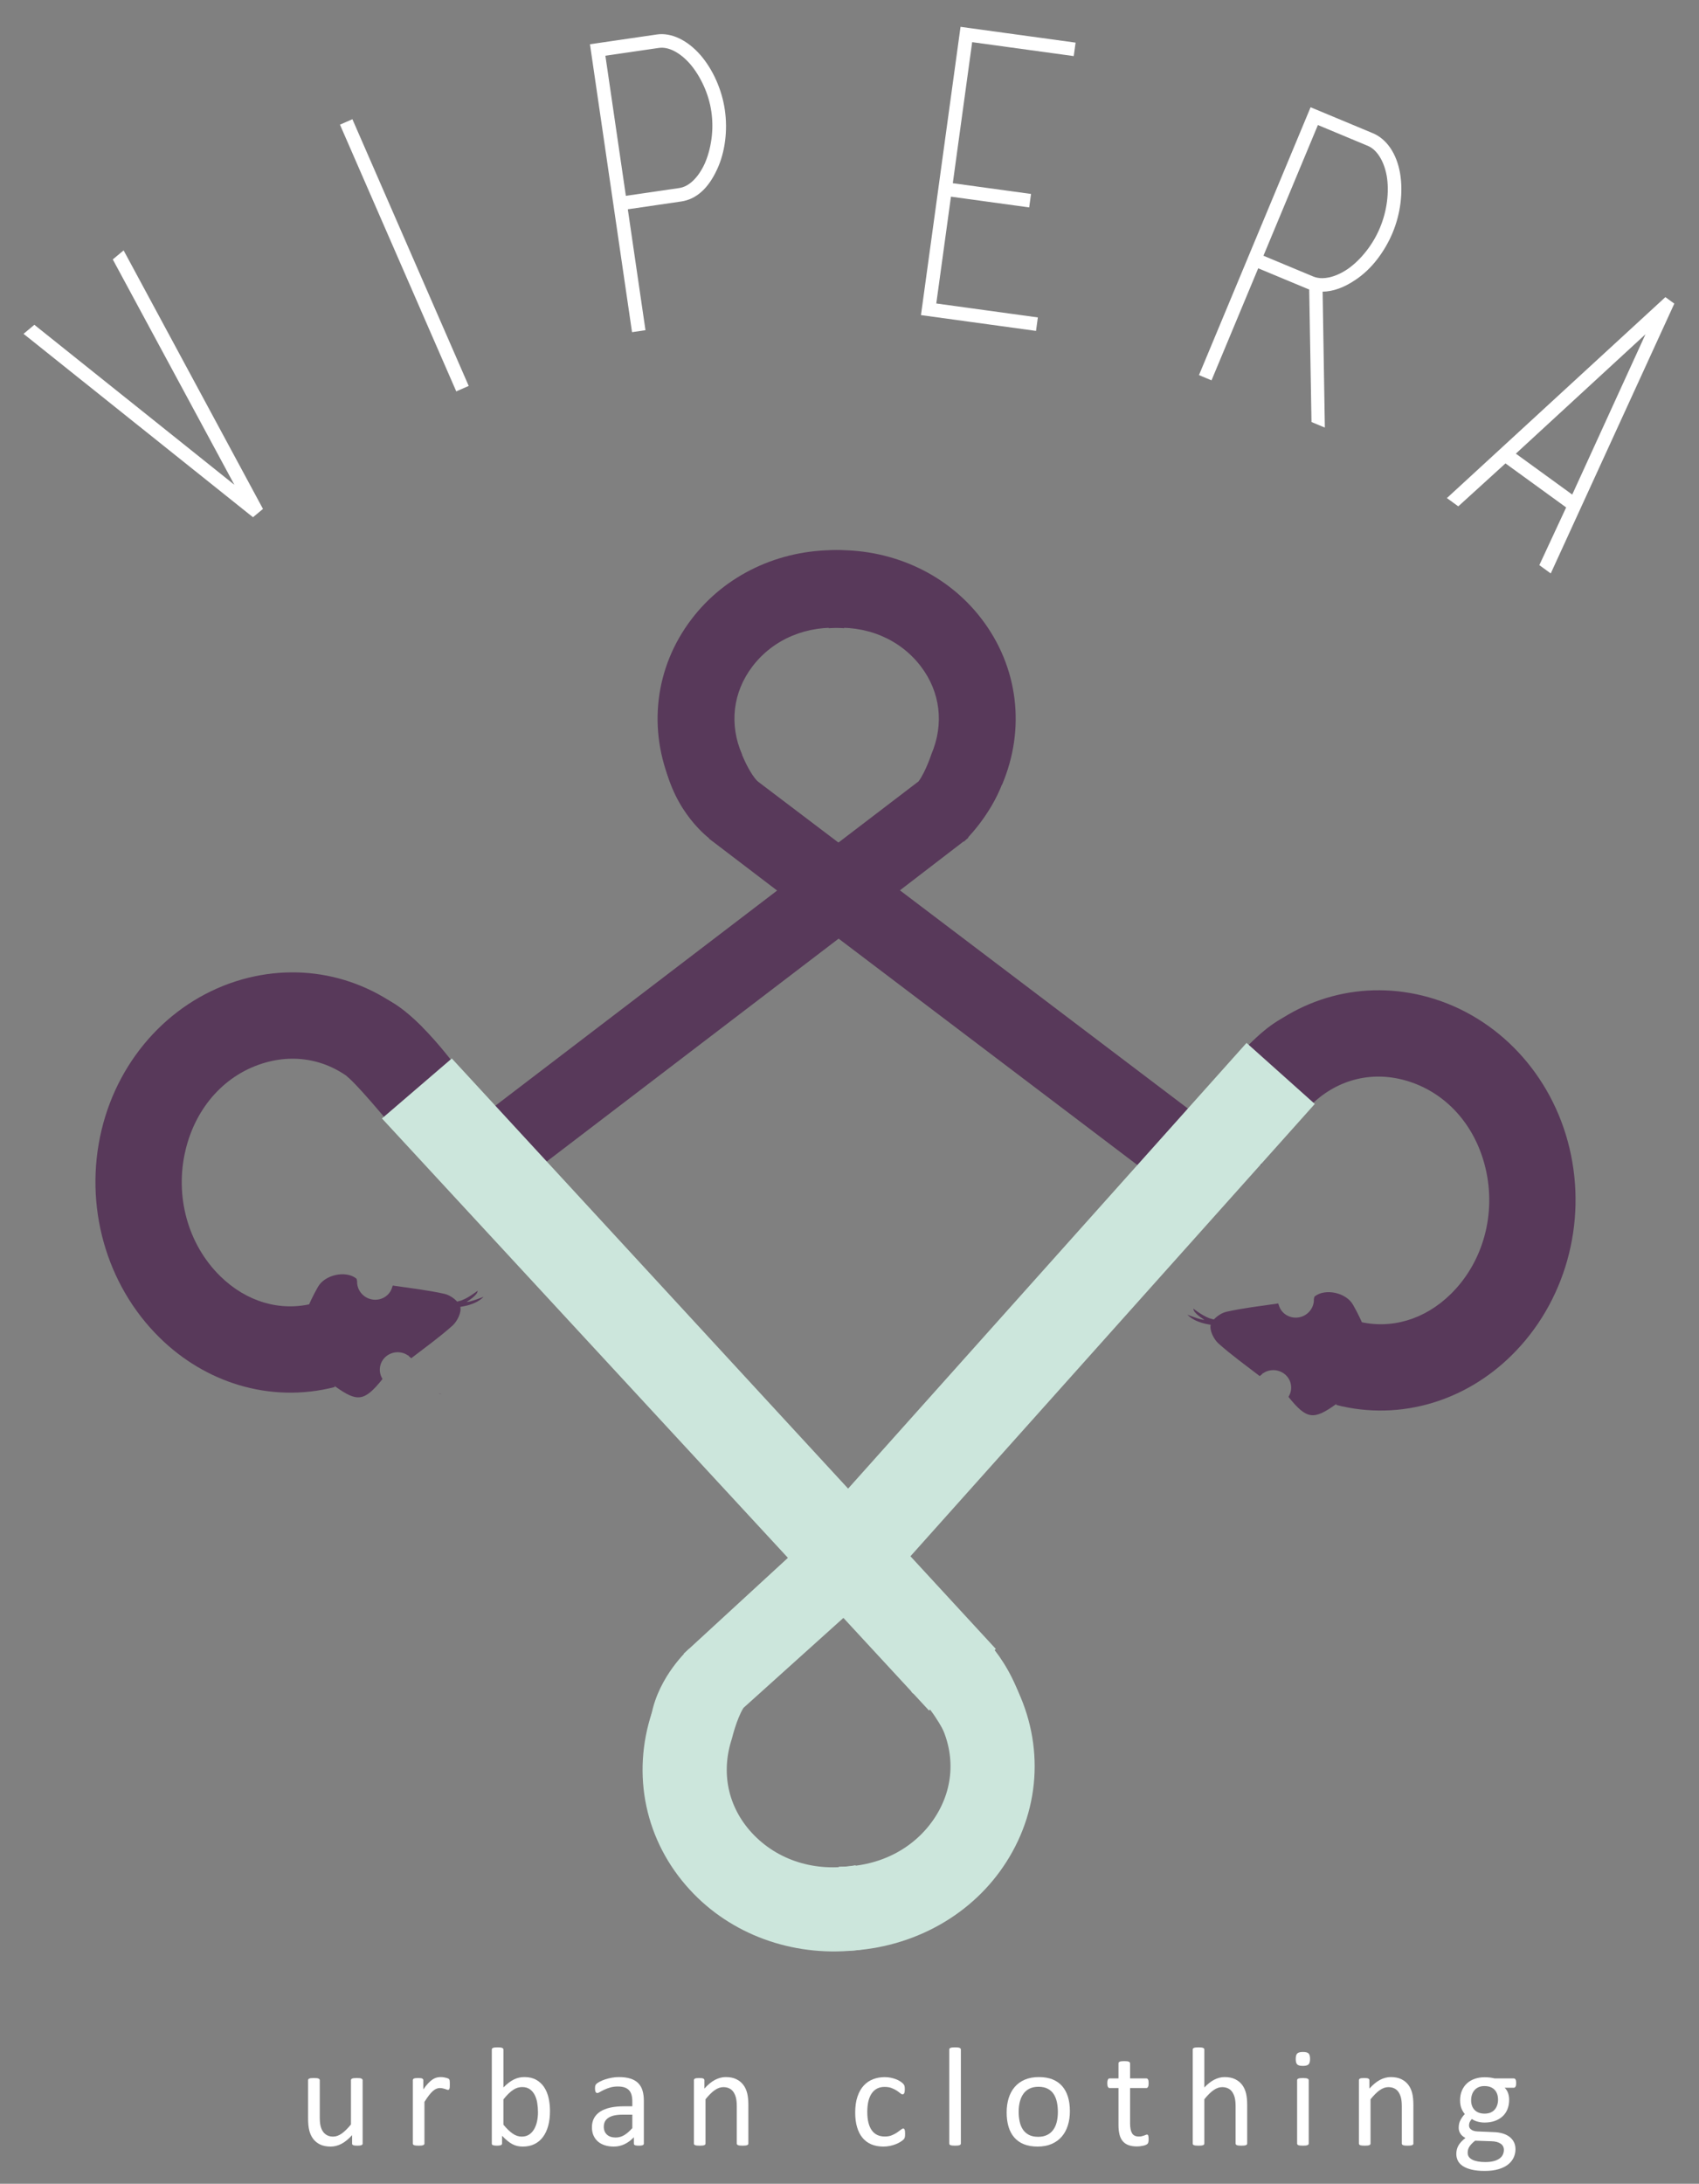 <?xml version="1.0" encoding="utf-8"?>
<!-- Generator: Adobe Illustrator 17.0.0, SVG Export Plug-In . SVG Version: 6.00 Build 0)  -->
<!DOCTYPE svg PUBLIC "-//W3C//DTD SVG 1.1//EN" "http://www.w3.org/Graphics/SVG/1.1/DTD/svg11.dtd">
<svg version="1.1" id="Capa_1" xmlns="http://www.w3.org/2000/svg" xmlns:xlink="http://www.w3.org/1999/xlink" x="0px" y="0px"
	 width="256.977px" height="330.233px" viewBox="0 0 256.977 330.233" enable-background="new 0 0 256.977 330.233"
	 xml:space="preserve">
<rect x="0" y="0" width="256.977" height="330.233" fill="#808080" stroke="none"/>
<g>
	<g>
		<path fill="#FFFFFF" d="M54.85,324.141c0,0.057-0.013,0.105-0.038,0.144c-0.024,0.039-0.069,0.073-0.133,0.101
			s-0.147,0.05-0.249,0.064c-0.103,0.014-0.229,0.021-0.377,0.021c-0.163,0-0.296-0.007-0.399-0.021
			c-0.103-0.014-0.185-0.036-0.245-0.064c-0.061-0.028-0.101-0.062-0.122-0.101c-0.021-0.039-0.032-0.087-0.032-0.144v-1.264
			c-0.546,0.602-1.084,1.042-1.616,1.318c-0.532,0.276-1.07,0.414-1.616,0.414c-0.638,0-1.175-0.107-1.611-0.319
			c-0.436-0.212-0.788-0.501-1.058-0.867c-0.269-0.365-0.462-0.79-0.579-1.275c-0.117-0.485-0.175-1.075-0.175-1.769v-5.803
			c0-0.057,0.013-0.104,0.037-0.144c0.025-0.039,0.073-0.074,0.144-0.107c0.071-0.032,0.163-0.053,0.276-0.063
			c0.114-0.011,0.255-0.017,0.425-0.017c0.17,0,0.312,0.006,0.425,0.017c0.113,0.01,0.204,0.032,0.271,0.063
			c0.067,0.032,0.115,0.068,0.144,0.107c0.028,0.039,0.043,0.087,0.043,0.144v5.57c0,0.56,0.04,1.008,0.122,1.344
			c0.081,0.337,0.205,0.624,0.372,0.861c0.167,0.238,0.377,0.421,0.632,0.552c0.255,0.132,0.552,0.197,0.893,0.197
			c0.44,0,0.877-0.156,1.313-0.468c0.436-0.312,0.898-0.769,1.387-1.371v-6.685c0-0.057,0.013-0.104,0.037-0.144
			c0.025-0.039,0.073-0.074,0.144-0.107c0.071-0.032,0.161-0.053,0.271-0.063c0.11-0.011,0.253-0.017,0.431-0.017
			c0.17,0,0.312,0.006,0.425,0.017c0.114,0.01,0.202,0.032,0.266,0.063c0.064,0.032,0.112,0.068,0.144,0.107
			c0.032,0.039,0.048,0.087,0.048,0.144V324.141z"/>
	</g>
	<g>
		<path fill="#FFFFFF" d="M68.036,315.203c0,0.155-0.003,0.286-0.01,0.393c-0.007,0.106-0.021,0.189-0.043,0.249
			c-0.021,0.061-0.048,0.107-0.08,0.138c-0.032,0.032-0.077,0.048-0.133,0.048s-0.125-0.016-0.207-0.048
			c-0.081-0.032-0.174-0.063-0.276-0.095c-0.103-0.032-0.218-0.062-0.346-0.09s-0.266-0.043-0.414-0.043
			c-0.178,0-0.351,0.036-0.521,0.106c-0.17,0.071-0.349,0.188-0.537,0.351c-0.188,0.163-0.384,0.379-0.59,0.648
			c-0.205,0.27-0.432,0.599-0.68,0.989v6.292c0,0.057-0.015,0.105-0.043,0.144c-0.028,0.039-0.075,0.073-0.138,0.101
			c-0.064,0.028-0.153,0.05-0.266,0.064c-0.114,0.014-0.259,0.021-0.436,0.021c-0.17,0-0.312-0.007-0.425-0.021
			c-0.114-0.014-0.204-0.036-0.271-0.064c-0.068-0.028-0.114-0.062-0.138-0.101c-0.025-0.039-0.038-0.087-0.038-0.144v-9.565
			c0-0.057,0.011-0.104,0.032-0.144c0.021-0.039,0.064-0.074,0.127-0.107c0.064-0.032,0.145-0.053,0.245-0.063
			c0.099-0.011,0.23-0.017,0.393-0.017c0.156,0,0.286,0.006,0.388,0.017c0.103,0.01,0.182,0.032,0.239,0.063
			c0.057,0.032,0.097,0.068,0.122,0.107c0.024,0.039,0.037,0.087,0.037,0.144v1.392c0.262-0.383,0.508-0.695,0.739-0.935
			c0.23-0.241,0.448-0.43,0.653-0.568c0.206-0.139,0.41-0.234,0.612-0.287c0.201-0.053,0.405-0.08,0.611-0.08
			c0.092,0,0.197,0.006,0.313,0.016c0.117,0.011,0.239,0.03,0.367,0.058c0.127,0.028,0.242,0.061,0.346,0.095
			c0.103,0.036,0.175,0.071,0.218,0.107c0.042,0.035,0.07,0.069,0.084,0.101c0.014,0.032,0.027,0.073,0.037,0.122
			c0.011,0.05,0.018,0.122,0.021,0.218C68.034,314.911,68.036,315.04,68.036,315.203z"/>
	</g>
	<g>
		<path fill="#FFFFFF" d="M83.187,319.232c0,0.829-0.09,1.574-0.271,2.237c-0.181,0.663-0.447,1.228-0.797,1.695
			c-0.351,0.468-0.781,0.826-1.292,1.074c-0.51,0.248-1.095,0.372-1.754,0.372c-0.305,0-0.586-0.03-0.844-0.091
			c-0.259-0.06-0.512-0.157-0.76-0.292c-0.248-0.134-0.496-0.305-0.744-0.51c-0.248-0.206-0.51-0.454-0.786-0.744v1.169
			c0,0.057-0.014,0.107-0.043,0.149c-0.028,0.043-0.074,0.076-0.138,0.101c-0.064,0.024-0.144,0.044-0.239,0.058
			c-0.096,0.014-0.218,0.021-0.367,0.021c-0.142,0-0.262-0.007-0.361-0.021c-0.099-0.014-0.181-0.034-0.245-0.058
			c-0.063-0.025-0.106-0.058-0.127-0.101c-0.021-0.043-0.032-0.092-0.032-0.149v-14.2c0-0.056,0.013-0.106,0.038-0.148
			c0.024-0.043,0.07-0.078,0.138-0.107c0.067-0.028,0.157-0.05,0.271-0.064c0.114-0.014,0.255-0.021,0.425-0.021
			c0.177,0,0.322,0.007,0.436,0.021c0.113,0.014,0.202,0.036,0.266,0.064c0.063,0.028,0.11,0.064,0.138,0.107
			c0.028,0.043,0.043,0.092,0.043,0.148v5.729c0.283-0.29,0.558-0.535,0.823-0.733c0.266-0.198,0.526-0.36,0.781-0.484
			c0.255-0.124,0.51-0.214,0.766-0.271c0.255-0.057,0.524-0.085,0.807-0.085c0.695,0,1.288,0.138,1.78,0.414
			c0.492,0.276,0.893,0.647,1.201,1.11c0.308,0.465,0.533,1.009,0.675,1.632C83.116,317.878,83.187,318.537,83.187,319.232z
			 M81.37,319.433c0-0.489-0.037-0.963-0.112-1.424s-0.205-0.868-0.391-1.223c-0.185-0.354-0.431-0.639-0.738-0.855
			c-0.306-0.216-0.687-0.324-1.144-0.324c-0.228,0-0.453,0.032-0.674,0.095c-0.221,0.064-0.445,0.17-0.674,0.319
			c-0.228,0.149-0.465,0.34-0.711,0.575c-0.245,0.234-0.507,0.528-0.785,0.882v3.816c0.485,0.588,0.948,1.036,1.39,1.345
			c0.442,0.308,0.902,0.462,1.38,0.462c0.442,0,0.82-0.107,1.133-0.319c0.314-0.213,0.569-0.495,0.765-0.845
			c0.196-0.351,0.339-0.744,0.428-1.18C81.325,320.321,81.37,319.88,81.37,319.433z"/>
	</g>
	<g>
		<path fill="#FFFFFF" d="M97.383,324.152c0,0.085-0.028,0.148-0.085,0.191c-0.057,0.043-0.134,0.074-0.234,0.095
			s-0.245,0.032-0.436,0.032c-0.185,0-0.331-0.011-0.441-0.032c-0.11-0.021-0.189-0.053-0.239-0.095
			c-0.05-0.043-0.074-0.106-0.074-0.191v-0.957c-0.418,0.446-0.884,0.793-1.398,1.042c-0.514,0.248-1.058,0.372-1.631,0.372
			c-0.504,0-0.959-0.065-1.366-0.197c-0.407-0.131-0.754-0.32-1.042-0.569c-0.286-0.248-0.51-0.552-0.669-0.914
			c-0.159-0.361-0.239-0.772-0.239-1.233c0-0.538,0.11-1.006,0.329-1.403c0.22-0.396,0.535-0.726,0.946-0.988
			c0.411-0.262,0.914-0.459,1.509-0.59c0.595-0.131,1.265-0.197,2.009-0.197h1.318v-0.743c0-0.369-0.039-0.695-0.118-0.978
			s-0.204-0.519-0.377-0.707s-0.399-0.329-0.675-0.425c-0.276-0.095-0.616-0.143-1.02-0.143c-0.432,0-0.82,0.051-1.163,0.154
			c-0.344,0.103-0.645,0.216-0.904,0.34c-0.259,0.124-0.475,0.238-0.649,0.34c-0.174,0.103-0.302,0.154-0.388,0.154
			c-0.057,0-0.107-0.014-0.149-0.043c-0.042-0.028-0.08-0.071-0.111-0.127c-0.032-0.057-0.055-0.129-0.069-0.219
			c-0.014-0.088-0.021-0.185-0.021-0.292c0-0.177,0.012-0.317,0.037-0.42c0.024-0.103,0.084-0.2,0.181-0.292
			c0.095-0.092,0.26-0.2,0.494-0.324c0.234-0.124,0.503-0.238,0.807-0.34c0.305-0.103,0.638-0.188,0.999-0.255
			c0.361-0.067,0.726-0.101,1.095-0.101c0.687,0,1.272,0.078,1.754,0.234c0.482,0.156,0.872,0.384,1.17,0.686
			c0.298,0.301,0.514,0.675,0.648,1.121c0.135,0.446,0.202,0.967,0.202,1.562V324.152z M95.64,319.784h-1.499
			c-0.482,0-0.9,0.041-1.254,0.122c-0.354,0.081-0.649,0.202-0.882,0.361s-0.406,0.35-0.515,0.574
			c-0.11,0.223-0.165,0.48-0.165,0.77c0,0.496,0.158,0.891,0.473,1.185c0.316,0.294,0.756,0.441,1.324,0.441
			c0.46,0,0.887-0.118,1.281-0.351c0.393-0.234,0.806-0.591,1.238-1.073V319.784z"/>
	</g>
	<g>
		<path fill="#FFFFFF" d="M113.193,324.141c0,0.057-0.014,0.105-0.042,0.144c-0.028,0.039-0.075,0.073-0.139,0.101
			c-0.063,0.028-0.152,0.05-0.265,0.064c-0.114,0.014-0.255,0.021-0.425,0.021c-0.177,0-0.323-0.007-0.436-0.021
			c-0.114-0.014-0.202-0.036-0.266-0.064c-0.063-0.028-0.11-0.062-0.138-0.101c-0.028-0.039-0.043-0.087-0.043-0.144v-5.601
			c0-0.545-0.043-0.985-0.127-1.318c-0.085-0.333-0.209-0.62-0.373-0.861c-0.163-0.241-0.373-0.425-0.632-0.552
			c-0.259-0.127-0.558-0.191-0.898-0.191c-0.44,0-0.878,0.155-1.318,0.467c-0.44,0.312-0.9,0.769-1.381,1.372v6.685
			c0,0.057-0.015,0.105-0.043,0.144c-0.028,0.039-0.075,0.073-0.138,0.101c-0.064,0.028-0.153,0.05-0.266,0.064
			c-0.114,0.014-0.259,0.021-0.436,0.021c-0.17,0-0.312-0.007-0.425-0.021c-0.114-0.014-0.204-0.036-0.271-0.064
			c-0.068-0.028-0.114-0.062-0.138-0.101c-0.025-0.039-0.038-0.087-0.038-0.144v-9.565c0-0.057,0.011-0.104,0.032-0.144
			c0.021-0.039,0.064-0.074,0.127-0.107c0.064-0.032,0.145-0.053,0.245-0.063c0.099-0.011,0.23-0.017,0.393-0.017
			c0.156,0,0.286,0.006,0.388,0.017c0.103,0.01,0.182,0.032,0.239,0.063c0.057,0.032,0.097,0.068,0.122,0.107
			c0.024,0.039,0.037,0.087,0.037,0.144v1.265c0.538-0.602,1.075-1.043,1.61-1.324c0.535-0.28,1.076-0.42,1.621-0.42
			c0.638,0,1.174,0.108,1.61,0.324c0.436,0.216,0.788,0.504,1.058,0.866c0.269,0.361,0.462,0.785,0.579,1.271
			c0.117,0.485,0.175,1.068,0.175,1.748V324.141z"/>
	</g>
	<g>
		<path fill="#FFFFFF" d="M136.897,322.685c0,0.121-0.004,0.225-0.011,0.314c-0.007,0.088-0.02,0.163-0.037,0.223
			c-0.017,0.061-0.039,0.114-0.064,0.159c-0.024,0.047-0.081,0.114-0.17,0.202c-0.089,0.089-0.239,0.199-0.452,0.33
			c-0.212,0.131-0.451,0.248-0.717,0.35c-0.265,0.103-0.554,0.186-0.866,0.25c-0.312,0.063-0.635,0.095-0.968,0.095
			c-0.687,0-1.297-0.114-1.828-0.34s-0.976-0.558-1.334-0.994c-0.358-0.436-0.631-0.971-0.818-1.605
			c-0.188-0.634-0.282-1.365-0.282-2.195c0-0.942,0.115-1.751,0.346-2.428c0.23-0.676,0.545-1.231,0.945-1.664
			c0.4-0.432,0.872-0.752,1.413-0.961c0.542-0.209,1.129-0.314,1.759-0.314c0.305,0,0.601,0.028,0.888,0.085
			c0.286,0.057,0.551,0.131,0.792,0.223s0.455,0.198,0.643,0.319s0.324,0.223,0.409,0.309c0.085,0.084,0.144,0.152,0.175,0.201
			c0.032,0.05,0.059,0.108,0.08,0.176c0.021,0.067,0.036,0.143,0.043,0.228c0.007,0.085,0.011,0.192,0.011,0.319
			c0,0.276-0.032,0.47-0.095,0.579c-0.064,0.11-0.142,0.165-0.234,0.165c-0.106,0-0.228-0.058-0.366-0.175
			c-0.138-0.117-0.314-0.246-0.526-0.388c-0.212-0.141-0.47-0.271-0.77-0.388c-0.301-0.118-0.657-0.176-1.069-0.176
			c-0.843,0-1.489,0.324-1.939,0.973c-0.451,0.648-0.676,1.589-0.676,2.821c0,0.616,0.058,1.157,0.176,1.621
			c0.117,0.464,0.288,0.852,0.515,1.163c0.227,0.313,0.504,0.545,0.834,0.697c0.329,0.152,0.706,0.228,1.132,0.228
			c0.404,0,0.758-0.064,1.063-0.191c0.305-0.128,0.568-0.268,0.792-0.42s0.411-0.29,0.564-0.414
			c0.152-0.124,0.271-0.186,0.356-0.186c0.05,0,0.092,0.014,0.128,0.043c0.035,0.028,0.066,0.076,0.09,0.144
			c0.024,0.067,0.043,0.152,0.053,0.255C136.892,322.422,136.897,322.544,136.897,322.685z"/>
	</g>
	<g>
		<path fill="#FFFFFF" d="M145.333,324.141c0,0.057-0.015,0.105-0.043,0.144c-0.028,0.039-0.075,0.073-0.138,0.101
			c-0.064,0.028-0.153,0.05-0.266,0.064c-0.114,0.014-0.259,0.021-0.436,0.021c-0.17,0-0.312-0.007-0.425-0.021
			c-0.114-0.014-0.204-0.036-0.271-0.064c-0.068-0.028-0.114-0.062-0.138-0.101c-0.025-0.039-0.038-0.087-0.038-0.144v-14.2
			c0-0.056,0.013-0.106,0.038-0.148c0.024-0.043,0.07-0.078,0.138-0.107c0.067-0.028,0.157-0.05,0.271-0.064
			c0.114-0.014,0.255-0.021,0.425-0.021c0.177,0,0.322,0.007,0.436,0.021c0.113,0.014,0.202,0.036,0.266,0.064
			c0.063,0.028,0.11,0.064,0.138,0.107c0.028,0.043,0.043,0.092,0.043,0.148V324.141z"/>
	</g>
	<g>
		<path fill="#FFFFFF" d="M161.823,319.252c0,0.78-0.103,1.497-0.308,2.153c-0.206,0.655-0.512,1.22-0.919,1.695
			c-0.407,0.474-0.918,0.844-1.53,1.11c-0.613,0.266-1.324,0.399-2.131,0.399c-0.787,0-1.473-0.117-2.057-0.351
			c-0.585-0.234-1.072-0.574-1.462-1.02c-0.39-0.447-0.68-0.989-0.871-1.627c-0.192-0.638-0.287-1.361-0.287-2.168
			c0-0.78,0.101-1.497,0.303-2.152c0.202-0.656,0.507-1.221,0.914-1.695c0.407-0.475,0.915-0.844,1.526-1.106
			c0.609-0.262,1.321-0.393,2.136-0.393c0.787,0,1.473,0.117,2.057,0.35c0.585,0.234,1.072,0.575,1.462,1.02
			c0.39,0.447,0.682,0.989,0.877,1.627C161.725,317.733,161.823,318.452,161.823,319.252z M160.006,319.37
			c0-0.518-0.049-1.006-0.145-1.467c-0.096-0.46-0.256-0.864-0.477-1.211s-0.522-0.622-0.9-0.824
			c-0.379-0.202-0.851-0.303-1.416-0.303c-0.522,0-0.971,0.092-1.346,0.277c-0.376,0.184-0.685,0.444-0.928,0.781
			c-0.243,0.337-0.424,0.736-0.541,1.196c-0.118,0.461-0.177,0.964-0.177,1.51c0,0.524,0.048,1.017,0.144,1.477
			c0.097,0.46,0.258,0.863,0.483,1.206c0.225,0.344,0.527,0.616,0.906,0.818c0.379,0.202,0.851,0.303,1.416,0.303
			c0.515,0,0.961-0.092,1.34-0.276c0.38-0.185,0.69-0.443,0.933-0.776c0.244-0.333,0.422-0.73,0.537-1.191
			C159.948,320.429,160.006,319.922,160.006,319.37z"/>
	</g>
	<g>
		<path fill="#FFFFFF" d="M173.733,323.44c0,0.206-0.014,0.369-0.043,0.489s-0.071,0.209-0.127,0.266
			c-0.057,0.057-0.142,0.11-0.256,0.159c-0.113,0.05-0.242,0.09-0.388,0.122c-0.145,0.032-0.3,0.058-0.462,0.08
			c-0.163,0.021-0.326,0.032-0.489,0.032c-0.496,0-0.922-0.066-1.276-0.197c-0.354-0.131-0.645-0.33-0.871-0.595
			c-0.227-0.266-0.391-0.602-0.494-1.01c-0.103-0.407-0.154-0.887-0.154-1.44v-5.59h-1.339c-0.107,0-0.192-0.057-0.255-0.17
			c-0.064-0.113-0.096-0.298-0.096-0.552c0-0.134,0.009-0.248,0.027-0.34c0.017-0.092,0.041-0.168,0.069-0.228
			c0.028-0.061,0.066-0.103,0.111-0.128c0.046-0.024,0.097-0.037,0.154-0.037h1.329v-2.275c0-0.05,0.012-0.095,0.037-0.138
			c0.024-0.043,0.07-0.08,0.138-0.112c0.067-0.032,0.158-0.054,0.271-0.069c0.114-0.014,0.256-0.021,0.425-0.021
			c0.177,0,0.322,0.007,0.436,0.021c0.114,0.014,0.202,0.037,0.266,0.069c0.064,0.032,0.11,0.069,0.138,0.112
			c0.028,0.043,0.043,0.088,0.043,0.138v2.275h2.455c0.056,0,0.106,0.013,0.148,0.037c0.043,0.025,0.08,0.067,0.112,0.128
			c0.032,0.06,0.054,0.137,0.069,0.228c0.014,0.092,0.021,0.206,0.021,0.34c0,0.255-0.032,0.44-0.095,0.552
			c-0.064,0.114-0.149,0.17-0.255,0.17h-2.455v5.335c0,0.659,0.097,1.157,0.292,1.493c0.195,0.337,0.544,0.505,1.047,0.505
			c0.163,0,0.308-0.016,0.436-0.048c0.127-0.032,0.241-0.065,0.34-0.1c0.099-0.036,0.184-0.069,0.255-0.101
			c0.071-0.032,0.134-0.048,0.191-0.048c0.036,0,0.069,0.009,0.101,0.027c0.032,0.017,0.057,0.051,0.075,0.101
			c0.017,0.05,0.033,0.117,0.047,0.201C173.726,323.206,173.733,323.313,173.733,323.44z"/>
	</g>
	<g>
		<path fill="#FFFFFF" d="M188.64,324.141c0,0.057-0.014,0.105-0.042,0.144c-0.028,0.039-0.075,0.073-0.139,0.101
			c-0.063,0.028-0.152,0.05-0.265,0.064c-0.114,0.014-0.255,0.021-0.425,0.021c-0.177,0-0.323-0.007-0.436-0.021
			c-0.114-0.014-0.202-0.036-0.266-0.064c-0.063-0.028-0.11-0.062-0.138-0.101c-0.028-0.039-0.043-0.087-0.043-0.144v-5.601
			c0-0.545-0.043-0.985-0.127-1.318c-0.085-0.333-0.209-0.62-0.373-0.861c-0.163-0.241-0.373-0.425-0.632-0.552
			c-0.259-0.127-0.558-0.191-0.898-0.191c-0.44,0-0.878,0.155-1.318,0.467c-0.44,0.312-0.9,0.769-1.381,1.372v6.685
			c0,0.057-0.015,0.105-0.043,0.144c-0.028,0.039-0.075,0.073-0.138,0.101c-0.064,0.028-0.153,0.05-0.266,0.064
			c-0.114,0.014-0.259,0.021-0.436,0.021c-0.17,0-0.312-0.007-0.425-0.021c-0.114-0.014-0.204-0.036-0.271-0.064
			c-0.068-0.028-0.114-0.062-0.138-0.101c-0.025-0.039-0.038-0.087-0.038-0.144v-14.2c0-0.056,0.013-0.106,0.038-0.148
			c0.024-0.043,0.07-0.078,0.138-0.107c0.067-0.028,0.157-0.05,0.271-0.064c0.114-0.014,0.255-0.021,0.425-0.021
			c0.177,0,0.322,0.007,0.436,0.021c0.113,0.014,0.202,0.036,0.266,0.064c0.063,0.028,0.11,0.064,0.138,0.107
			c0.028,0.043,0.043,0.092,0.043,0.148v5.729c0.503-0.531,1.009-0.927,1.519-1.185c0.511-0.258,1.024-0.388,1.541-0.388
			c0.638,0,1.174,0.108,1.61,0.324c0.436,0.216,0.788,0.504,1.058,0.866c0.269,0.361,0.462,0.785,0.579,1.271
			c0.117,0.485,0.175,1.072,0.175,1.758V324.141z"/>
	</g>
	<g>
		<path fill="#FFFFFF" d="M198.149,311.345c0,0.411-0.077,0.691-0.234,0.84c-0.155,0.148-0.443,0.223-0.861,0.223
			c-0.411,0-0.692-0.073-0.844-0.218c-0.153-0.145-0.229-0.42-0.229-0.824c0-0.411,0.078-0.691,0.234-0.84
			c0.156-0.149,0.443-0.223,0.861-0.223c0.411,0,0.693,0.073,0.845,0.218C198.073,310.666,198.149,310.941,198.149,311.345z
			 M197.947,324.141c0,0.057-0.015,0.105-0.043,0.144c-0.028,0.039-0.075,0.073-0.138,0.101c-0.064,0.028-0.153,0.05-0.266,0.064
			c-0.114,0.014-0.259,0.021-0.436,0.021c-0.17,0-0.312-0.007-0.425-0.021c-0.114-0.014-0.204-0.036-0.271-0.064
			c-0.068-0.028-0.114-0.062-0.138-0.101c-0.025-0.039-0.038-0.087-0.038-0.144v-9.565c0-0.05,0.013-0.095,0.038-0.138
			c0.024-0.043,0.07-0.078,0.138-0.107c0.067-0.028,0.157-0.049,0.271-0.064c0.114-0.013,0.255-0.021,0.425-0.021
			c0.177,0,0.322,0.008,0.436,0.021c0.113,0.015,0.202,0.036,0.266,0.064c0.063,0.028,0.11,0.064,0.138,0.107
			c0.028,0.043,0.043,0.088,0.043,0.138V324.141z"/>
	</g>
	<g>
		<path fill="#FFFFFF" d="M213.779,324.141c0,0.057-0.014,0.105-0.042,0.144c-0.028,0.039-0.075,0.073-0.139,0.101
			c-0.063,0.028-0.152,0.05-0.265,0.064c-0.114,0.014-0.255,0.021-0.425,0.021c-0.177,0-0.323-0.007-0.436-0.021
			c-0.114-0.014-0.202-0.036-0.266-0.064c-0.063-0.028-0.11-0.062-0.138-0.101c-0.028-0.039-0.043-0.087-0.043-0.144v-5.601
			c0-0.545-0.043-0.985-0.127-1.318c-0.085-0.333-0.209-0.62-0.373-0.861c-0.163-0.241-0.373-0.425-0.632-0.552
			c-0.259-0.127-0.558-0.191-0.898-0.191c-0.44,0-0.878,0.155-1.318,0.467c-0.44,0.312-0.9,0.769-1.381,1.372v6.685
			c0,0.057-0.015,0.105-0.043,0.144c-0.028,0.039-0.075,0.073-0.138,0.101c-0.064,0.028-0.153,0.05-0.266,0.064
			c-0.114,0.014-0.259,0.021-0.436,0.021c-0.17,0-0.312-0.007-0.425-0.021c-0.114-0.014-0.204-0.036-0.271-0.064
			c-0.068-0.028-0.114-0.062-0.138-0.101c-0.025-0.039-0.038-0.087-0.038-0.144v-9.565c0-0.057,0.011-0.104,0.032-0.144
			c0.021-0.039,0.064-0.074,0.127-0.107c0.064-0.032,0.145-0.053,0.245-0.063c0.099-0.011,0.23-0.017,0.393-0.017
			c0.156,0,0.286,0.006,0.388,0.017c0.103,0.01,0.182,0.032,0.239,0.063c0.057,0.032,0.097,0.068,0.122,0.107
			c0.024,0.039,0.037,0.087,0.037,0.144v1.265c0.538-0.602,1.075-1.043,1.61-1.324c0.535-0.28,1.076-0.42,1.621-0.42
			c0.638,0,1.174,0.108,1.61,0.324c0.436,0.216,0.788,0.504,1.058,0.866c0.269,0.361,0.462,0.785,0.579,1.271
			c0.117,0.485,0.175,1.068,0.175,1.748V324.141z"/>
	</g>
	<g>
		<path fill="#FFFFFF" d="M229.324,315.012c0,0.248-0.034,0.427-0.101,0.537c-0.068,0.111-0.155,0.165-0.26,0.165h-1.371
			c0.248,0.255,0.421,0.537,0.52,0.845c0.099,0.308,0.149,0.628,0.149,0.961c0,0.553-0.088,1.042-0.266,1.467
			c-0.177,0.425-0.43,0.784-0.76,1.079c-0.329,0.294-0.721,0.519-1.174,0.675c-0.453,0.155-0.957,0.234-1.509,0.234
			c-0.39,0-0.76-0.051-1.11-0.154c-0.351-0.103-0.622-0.232-0.814-0.388c-0.127,0.128-0.232,0.273-0.313,0.436
			c-0.081,0.163-0.122,0.351-0.122,0.564c0,0.249,0.115,0.454,0.346,0.616c0.23,0.163,0.537,0.252,0.919,0.266l2.498,0.107
			c0.474,0.014,0.91,0.08,1.307,0.197c0.397,0.117,0.74,0.283,1.031,0.5s0.518,0.481,0.68,0.797c0.163,0.315,0.245,0.682,0.245,1.1
			c0,0.439-0.092,0.857-0.276,1.254c-0.185,0.396-0.466,0.746-0.845,1.047c-0.379,0.301-0.863,0.538-1.451,0.713
			c-0.588,0.173-1.282,0.26-2.084,0.26c-0.772,0-1.429-0.066-1.971-0.197c-0.542-0.131-0.987-0.31-1.334-0.537
			c-0.347-0.227-0.599-0.498-0.755-0.813c-0.156-0.316-0.234-0.657-0.234-1.026c0-0.234,0.028-0.46,0.084-0.68
			c0.057-0.22,0.144-0.429,0.26-0.627c0.118-0.198,0.262-0.388,0.436-0.568c0.173-0.181,0.373-0.36,0.6-0.537
			c-0.347-0.177-0.604-0.4-0.77-0.669c-0.167-0.269-0.249-0.56-0.249-0.871c0-0.432,0.088-0.818,0.265-1.159
			c0.178-0.34,0.397-0.645,0.659-0.914c-0.219-0.262-0.393-0.558-0.521-0.888c-0.127-0.329-0.191-0.728-0.191-1.196
			c0-0.545,0.092-1.035,0.276-1.466c0.184-0.432,0.44-0.797,0.766-1.095c0.326-0.298,0.717-0.526,1.174-0.686
			c0.457-0.159,0.955-0.239,1.493-0.239c0.29,0,0.561,0.016,0.813,0.047c0.252,0.032,0.487,0.077,0.707,0.133h2.891
			c0.12,0,0.211,0.058,0.271,0.175C229.294,314.592,229.324,314.771,229.324,315.012z M227.464,325.109
			c0-0.411-0.168-0.728-0.505-0.951c-0.336-0.223-0.792-0.343-1.365-0.357l-2.477-0.084c-0.227,0.177-0.413,0.345-0.558,0.504
			c-0.145,0.159-0.26,0.312-0.346,0.457s-0.144,0.289-0.175,0.431c-0.032,0.141-0.048,0.286-0.048,0.436
			c0,0.46,0.234,0.81,0.702,1.046c0.468,0.238,1.12,0.357,1.956,0.357c0.532,0,0.976-0.052,1.334-0.155
			c0.358-0.103,0.646-0.239,0.867-0.409c0.219-0.17,0.377-0.365,0.473-0.585C227.416,325.58,227.464,325.35,227.464,325.109z
			 M226.582,317.531c0-0.652-0.179-1.16-0.537-1.526c-0.358-0.365-0.866-0.547-1.525-0.547c-0.34,0-0.636,0.057-0.888,0.17
			c-0.252,0.114-0.461,0.27-0.627,0.468c-0.167,0.198-0.291,0.427-0.373,0.685c-0.081,0.259-0.122,0.53-0.122,0.814
			c0,0.631,0.179,1.126,0.537,1.488c0.358,0.361,0.859,0.542,1.504,0.542c0.347,0,0.648-0.055,0.904-0.165
			c0.255-0.11,0.466-0.262,0.632-0.457s0.29-0.42,0.372-0.675C226.541,318.073,226.582,317.807,226.582,317.531z"/>
	</g>
	<g>
		<g>
			<path fill="#FFFFFF" d="M17.571,39.33l1.006-0.838l20.687,38.37l-0.411,0.342L38.76,77.28l-0.089,0.075l-0.411,0.342
				L4.199,50.475l1.003-0.836l31.543,25.222L17.571,39.33z"/>
		</g>
		<g>
			<path fill="#FFFFFF" d="M38.266,78.218l-0.258-0.206L3.56,50.482l1.637-1.365l30.249,24.188L17.059,39.231l1.638-1.367
				l0.235,0.435L39.776,76.96L38.266,78.218z M4.838,50.468l33.416,26.708l0.496-0.414L18.456,39.119l-0.373,0.31l19.961,36.989
				L5.208,50.16L4.838,50.468z"/>
		</g>
	</g>
	<g>
		<g>
			<path fill="#FFFFFF" d="M69.219,58.653L51.952,19.059l0.571-0.248l0.57-0.25l17.269,39.591l-0.574,0.251L69.219,58.653z"/>
		</g>
		<g>
			<path fill="#FFFFFF" d="M69.01,59.186L51.42,18.85l1.881-0.821l17.592,40.332L69.01,59.186z M52.484,19.268L69.427,58.12
				l0.403-0.176l-16.945-38.85L52.484,19.268z"/>
		</g>
	</g>
	<g>
		<g>
			<path fill="#FFFFFF" d="M105.653,8.603c0.914,1.068,1.688,2.306,2.315,3.715c0.627,1.409,1.047,2.861,1.266,4.349
				c0.222,1.528,0.237,3.056,0.039,4.588c-0.196,1.53-0.584,2.917-1.163,4.162c-1.273,2.789-2.988,4.34-5.144,4.654l-8.464,1.237
				l2.672,18.282l-0.648,0.097l-0.587,0.084L89.795,7.738l-0.103-0.704l0.705-0.104l8.995-1.313c1.018-0.15,2.077,0.037,3.173,0.557
				C103.662,6.695,104.69,7.504,105.653,8.603z M106.955,24.917c0.512-1.158,0.864-2.445,1.058-3.859
				c0.193-1.411,0.187-2.826-0.02-4.241c-0.2-1.376-0.599-2.711-1.186-4.01c-0.591-1.298-1.297-2.429-2.118-3.393
				c-0.815-0.926-1.666-1.613-2.554-2.066c-0.886-0.451-1.741-0.619-2.563-0.498l-8.465,1.236l3.213,21.987l8.465-1.236
				c0.823-0.12,1.595-0.524,2.316-1.212C105.82,26.94,106.439,26.035,106.955,24.917z"/>
		</g>
		<g>
			<path fill="#FFFFFF" d="M95.596,50.231L89.233,6.692l10.1-1.476c1.089-0.162,2.24,0.039,3.405,0.592
				c1.139,0.542,2.222,1.393,3.218,2.528c0.944,1.102,1.743,2.385,2.38,3.817c0.636,1.431,1.073,2.93,1.297,4.454
				c0.227,1.565,0.24,3.146,0.039,4.699c-0.201,1.563-0.604,3.004-1.198,4.281c-1.326,2.906-3.161,4.55-5.452,4.884l-8.063,1.179
				l2.671,18.282L95.596,50.231z M90.15,7.374l0.045,0.305l6.084,41.636l0.436-0.064l-2.672-18.283l8.864-1.296
				c2.002-0.292,3.629-1.78,4.835-4.422c0.56-1.204,0.94-2.565,1.13-4.046c0.192-1.481,0.179-2.987-0.038-4.479
				c-0.213-1.451-0.629-2.879-1.235-4.243c-0.605-1.361-1.363-2.577-2.252-3.617c-0.919-1.048-1.915-1.833-2.954-2.327
				c-1.02-0.485-2.007-0.659-2.941-0.522L90.15,7.374z M93.979,30.532l-3.33-22.786l8.864-1.295c0.9-0.131,1.844,0.049,2.806,0.538
				c0.932,0.475,1.831,1.202,2.673,2.159c0.846,0.992,1.578,2.165,2.183,3.492c0.606,1.34,1.016,2.725,1.219,4.12
				c0.212,1.442,0.218,2.907,0.02,4.354c-0.198,1.445-0.564,2.78-1.089,3.967c-0.539,1.168-1.193,2.121-1.945,2.838
				c-0.779,0.743-1.633,1.187-2.537,1.319L93.979,30.532z M91.566,8.428l3.096,21.187l8.064-1.178
				c0.735-0.108,1.44-0.479,2.096-1.105c0.677-0.646,1.271-1.516,1.765-2.585c0.491-1.112,0.837-2.374,1.025-3.744
				c0.188-1.372,0.182-2.76-0.02-4.127c-0.191-1.32-0.579-2.633-1.154-3.903c-0.573-1.257-1.265-2.367-2.058-3.297
				c-0.77-0.876-1.589-1.539-2.429-1.968c-0.811-0.412-1.586-0.566-2.322-0.459L91.566,8.428z"/>
		</g>
	</g>
	<g>
		<g>
			<path fill="#FFFFFF" d="M156.523,48.35l-0.089,0.647l-0.081,0.588l-16.6-2.279l0.081-0.588l5.707-41.556l0.088-0.648l16.6,2.279
				L162.14,7.44l-0.081,0.588L146.696,5.92l-3.038,22.132l11.831,1.623l-0.081,0.588l-0.088,0.648l-11.833-1.624l-2.327,16.952
				L156.523,48.35z"/>
		</g>
		<g>
			<path fill="#FFFFFF" d="M156.699,50.04l-17.401-2.389l5.985-43.593l17.402,2.389l-0.281,2.036l-15.363-2.108l-2.928,21.331
				l11.831,1.623l-0.279,2.037l-11.832-1.625l-2.218,16.151l15.362,2.111L156.699,50.04z M140.209,46.961l15.799,2.169l0.06-0.434
				l-15.362-2.111l2.437-17.752l11.832,1.625l0.059-0.436l-11.831-1.623l3.147-22.933l15.364,2.108l0.06-0.435l-15.799-2.169
				L140.209,46.961z"/>
		</g>
	</g>
	<g>
		<g>
			<path fill="#FFFFFF" d="M199.972,64.051l-1.206-0.502l-0.348-20.099c-0.087,0.006-0.241-0.037-0.459-0.128l-7.87-3.279
				l-7.063,16.945l-0.604-0.252l-0.548-0.228l16.343-39.213l0.228-0.548l9.018,3.76c0.985,0.408,1.815,1.11,2.493,2.1
				s1.145,2.204,1.403,3.641c0.234,1.387,0.258,2.843,0.069,4.375c-0.19,1.531-0.582,3.009-1.175,4.435
				c-0.58,1.389-1.339,2.693-2.274,3.911c-0.938,1.219-2,2.223-3.189,3.017c-1.796,1.224-3.514,1.795-5.154,1.712L199.972,64.051z
				 M198.467,42.181c0.767,0.321,1.647,0.374,2.636,0.163c0.988-0.211,1.993-0.667,3.011-1.358c1.035-0.733,1.988-1.658,2.863-2.777
				c0.875-1.119,1.58-2.322,2.113-3.604c0.552-1.322,0.917-2.686,1.096-4.093c0.179-1.411,0.166-2.74-0.044-3.99
				c-0.225-1.211-0.609-2.244-1.156-3.093c-0.546-0.853-1.202-1.44-1.971-1.758l-7.898-3.292l-8.548,20.51L198.467,42.181z"/>
		</g>
		<g>
			<path fill="#FFFFFF" d="M200.386,64.661l-2.02-0.841l-0.347-20.044c-0.066-0.022-0.137-0.049-0.215-0.082l-7.497-3.123
				l-7.063,16.945l-1.896-0.791l0.155-0.373l16.726-40.133l9.392,3.915c1.05,0.434,1.949,1.19,2.671,2.245
				c0.706,1.034,1.2,2.311,1.467,3.797c0.241,1.425,0.264,2.936,0.072,4.496c-0.193,1.559-0.598,3.087-1.202,4.54
				c-0.588,1.41-1.371,2.756-2.327,4.002c-0.96,1.248-2.065,2.293-3.286,3.108c-1.706,1.162-3.378,1.763-4.967,1.786L200.386,64.661
				z M199.165,63.277l0.392,0.163l-0.331-20.168l0.432,0.022c1.541,0.083,3.19-0.473,4.907-1.642c1.149-0.768,2.19-1.752,3.096-2.93
				c0.913-1.19,1.661-2.475,2.221-3.82c0.576-1.385,0.962-2.842,1.147-4.329c0.183-1.482,0.161-2.914-0.066-4.257
				c-0.245-1.369-0.696-2.541-1.339-3.48c-0.631-0.923-1.41-1.581-2.313-1.955l-8.646-3.604l-16.26,39.015l0.405,0.169l7.063-16.945
				l8.243,3.434c0.216,0.09,0.29,0.097,0.294,0.097l0.422-0.027l-0.009,0.423L199.165,63.277z M199.973,42.875L199.973,42.875
				c-0.595,0-1.154-0.108-1.663-0.32l-8.27-3.448l8.859-21.256l8.271,3.448c0.84,0.348,1.565,0.992,2.155,1.913
				c0.57,0.884,0.978,1.973,1.213,3.237c0.216,1.286,0.232,2.668,0.048,4.115c-0.182,1.435-0.56,2.847-1.123,4.198
				c-0.545,1.309-1.275,2.553-2.169,3.697c-0.895,1.146-1.887,2.108-2.948,2.859c-1.068,0.725-2.129,1.203-3.16,1.423
				C200.766,42.829,200.358,42.875,199.973,42.875z M191.098,38.672l7.524,3.137c0.41,0.171,0.864,0.258,1.351,0.258l0,0
				c0.328,0,0.68-0.039,1.045-0.117c0.929-0.198,1.894-0.635,2.868-1.297c0.99-0.701,1.926-1.608,2.773-2.692
				c0.848-1.087,1.541-2.268,2.058-3.511c0.536-1.283,0.895-2.625,1.068-3.989c0.174-1.369,0.159-2.672-0.042-3.872
				c-0.215-1.153-0.585-2.145-1.097-2.941c-0.5-0.78-1.101-1.32-1.786-1.603l-7.525-3.137L191.098,38.672z"/>
		</g>
	</g>
	<g>
		<g>
			<path fill="#FFFFFF" d="M234.392,86.1l-1.06-0.769l4.058-8.729l-9.712-7.046l-7.137,6.493l-1.058-0.767l32.439-29.83l0.816,0.594
				L234.392,86.1z M237.967,75.408l12.119-26.515l-21.447,19.745L237.967,75.408z M252.162,45.627l0.048,0.034l0.097,0.072
				l0.048,0.034l0.048,0.034l0.097,0.072L252.162,45.627z"/>
		</g>
		<g>
			<path fill="#FFFFFF" d="M234.554,86.717l-1.728-1.255l4.058-8.728l-9.177-6.657l-7.137,6.493l-1.723-1.25l0.363-0.335
				l32.683-30.054l0.528,0.385v0l0.32,0.232l-0.001,0l0.504,0.367l-0.138,0.3L234.554,86.717z M233.839,85.199l0.391,0.284
				l18.004-39.305l-0.282-0.205L220.12,75.245l0.392,0.284l7.137-6.493l10.247,7.435L233.839,85.199z M238.13,76.025l-10.128-7.35
				l23.284-21.436L238.13,76.025z M229.275,68.601l8.529,6.19l11.081-24.244L229.275,68.601z"/>
		</g>
	</g>
	<g>
		<g>
			<path fill="#58395A" d="M104.579,93.652c5.103-6.734,13.254-10.54,21.897-10.458c0.388-0.001,0.775,0.018,1.182,0.057
				l0.023,11.748c-5.582-0.518-10.713,1.622-13.883,5.792c-2.957,3.895-3.529,8.744-1.563,13.315l-10.669,4.652
				C97.925,110.299,99.05,100.914,104.579,93.652z"/>
		</g>
	</g>
	<g>
		<g>
			<path fill="#58395A" d="M148.449,93.573c-5.129-6.715-13.295-10.493-21.938-10.379c-0.388,0.001-0.775,0.021-1.182,0.061
				l0.023,11.748c5.58-0.538,10.72,1.584,13.906,5.742c2.973,3.885,3.563,8.731,1.615,13.309l10.687,4.614
				C155.167,110.196,154.005,100.815,148.449,93.573z"/>
		</g>
	</g>
	<g>
		<g>
			<path fill="#58395A" d="M123.254,130.309l-56.911,43.45c0.551,0.62,1.006,1.315,1.372,2.059
				c4.786,0.061,9.571,0.147,14.354,0.306l48.042-36.678L123.254,130.309z"/>
		</g>
	</g>
	<g>
		<g>
			<polygon fill="#58395A" points="126.015,142.395 119.159,133.258 139.863,117.451 146.456,126.695 			"/>
		</g>
	</g>
	<g>
		<g>
			<polygon fill="#58395A" points="190.889,176.135 130.456,130.35 123.635,139.512 172.021,176.169 			"/>
		</g>
	</g>
	<g>
		<g>
			<polygon fill="#58395A" points="127.742,142.446 134.563,133.284 113.798,117.552 107.24,126.819 			"/>
		</g>
	</g>
	<g>
		<g>
			<path fill="#58395A" d="M107.78,127.172c0,0-5.031-3.362-6.984-10.549l10.779-4.214c0,0,1.612,4.955,3.698,6.36
				C117.36,120.174,107.78,127.172,107.78,127.172z"/>
		</g>
	</g>
	<g>
		<g>
			<path fill="#58395A" d="M140.873,114.053c0,0-0.821,2.541-1.908,4.071l6.831,9.151c0,0,3.959-3.733,5.887-8.99
				C153.61,113.027,140.873,114.053,140.873,114.053z"/>
		</g>
	</g>
	<g>
		<path stroke="#000000" stroke-miterlimit="10" d="M145.301,129.986"/>
	</g>
	<g>
		<g>
			<path fill="#58395A" d="M182.086,166.276c0,0,6.777-9.902,12.13-12.409l6.43,11.274c0,0-2.319-0.25-8.619,8.762L182.086,166.276z
				"/>
		</g>
	</g>
	<g>
		<g>
			<g>
				<path fill="#58395A" d="M216.67,212.139c4.357-1.318,8.45-3.731,11.918-7.14c8.141-7.997,11.511-20.031,8.793-31.404
					c-2.656-11.119-10.824-19.854-21.315-22.796c-9.802-2.748-19.973-0.034-27.21,7.263l9.273,9.197
					c3.909-3.941,9.162-5.358,14.412-3.884c6.02,1.688,10.559,6.644,12.139,13.256c1.659,6.944-0.35,14.244-5.243,19.052
					c-3.973,3.903-9.107,5.403-14.081,4.123l-3.26,12.647C206.962,213.707,211.971,213.56,216.67,212.139z"/>
			</g>
		</g>
		<g>
			<g>
				<path fill="#58395A" d="M190.54,208.098c-2.103-1.615-4.283-3.185-6.245-4.934c-0.719-0.647-1.383-2.015-1.174-2.829
					c0.209-0.814,1.426-1.75,2.362-1.965c2.578-0.575,5.217-0.873,7.851-1.26l0.185,0.535c0.509,1.233,1.916,1.899,3.27,1.49
					c1.208-0.365,1.998-1.514,1.935-2.7l0.015-0.027c0.018-0.165,0.043-0.309,0.135-0.382c1.584-1.229,4.74-0.569,5.782,1.299
					c0.735,1.301,1.413,2.643,1.862,4.053c0.384,1.271,1.126,1.843,2.182,2.251c-0.567,2.036-1.175,4.085-1.817,6.098
					c-1.543,0.012-3.37,1.565-4.86,2.652c-3.31,2.365-4.375,2.301-7.11-1.102c-0.006-0.021,0.002-0.069-0.004-0.09
					c0.382-0.616,0.493-1.377,0.273-2.106c-0.428-1.417-1.963-2.204-3.4-1.769c-0.271,0.082-0.508,0.199-0.712,0.352l-0.021,0.006
					c-0.027-0.015-0.048-0.008-0.075-0.023c-0.015,0.027-0.008,0.048-0.023,0.075l0.006,0.021L190.54,208.098z"/>
			</g>
		</g>
		<g>
			<g>
				<path fill="#58395A" d="M185.232,200.715c0,0-1.959-0.321-2.111-0.379s-2.297-0.234-3.532-1.534c0,0,2.102,0.853,2.567,0.772
					c0,0-1.697-1.001-1.653-1.679c0,0,1.694,1.347,2.825,1.566c0,0,1.48,0.44,2.128,0.56L185.232,200.715z"/>
			</g>
		</g>
	</g>
	<g>
		<g>
			<path fill="#58395A" d="M70.656,163.57c0,0-6.777-9.902-12.13-12.409l-6.062,11.601c0,0,1.238,0.774,7.736,8.665L70.656,163.57z"
				/>
		</g>
	</g>
	<g>
		<g>
			<g>
				<path fill="#58395A" d="M36.071,209.433c-4.357-1.318-8.45-3.731-11.918-7.14c-8.141-7.997-11.511-20.031-8.793-31.404
					c2.656-11.119,10.824-19.854,21.315-22.796c9.802-2.748,19.973-0.034,27.21,7.263l-9.273,9.197
					c-3.909-3.941-9.162-5.358-14.412-3.884c-6.02,1.688-10.559,6.644-12.139,13.256c-1.659,6.944,0.35,14.244,5.243,19.052
					c3.973,3.903,9.107,5.403,14.081,4.123l3.26,12.647C45.779,211.001,40.77,210.854,36.071,209.433z"/>
			</g>
		</g>
		<g>
			<g>
				<path fill="#58395A" d="M62.201,205.392c2.103-1.615,4.283-3.185,6.245-4.934c0.719-0.647,1.383-2.015,1.174-2.829
					c-0.209-0.814-1.426-1.75-2.362-1.965c-2.578-0.575-5.217-0.873-7.851-1.26l-0.185,0.535c-0.509,1.233-1.916,1.899-3.27,1.49
					c-1.208-0.365-1.998-1.514-1.935-2.7l-0.015-0.027c-0.018-0.165-0.043-0.309-0.135-0.382c-1.584-1.229-4.74-0.569-5.782,1.299
					c-0.735,1.301-1.413,2.643-1.862,4.053c-0.384,1.271-1.126,1.843-2.182,2.251c0.567,2.036,1.175,4.085,1.817,6.098
					c1.543,0.012,3.37,1.565,4.86,2.652c3.31,2.365,4.375,2.301,7.11-1.102c0.006-0.021-0.002-0.069,0.004-0.09
					c-0.382-0.616-0.493-1.377-0.273-2.106c0.428-1.417,1.963-2.204,3.4-1.769c0.271,0.082,0.508,0.199,0.712,0.352l0.021,0.006
					c0.027-0.015,0.048-0.008,0.075-0.023c0.015,0.027,0.008,0.048,0.023,0.075l-0.006,0.021L62.201,205.392z"/>
			</g>
		</g>
		<g>
			<g>
				<path fill="#58395A" d="M67.509,198.009c0,0,1.959-0.321,2.111-0.379c0.151-0.058,2.297-0.234,3.532-1.534
					c0,0-2.102,0.853-2.567,0.772c0,0,1.697-1.001,1.653-1.679c0,0-1.694,1.347-2.825,1.566c0,0-1.48,0.44-2.128,0.56
					L67.509,198.009z"/>
			</g>
		</g>
	</g>
	<g>
		<path fill="#CCE6DC" d="M140.515,258.674l-82.741-89.539l10.564-9.073l0.355,0.386l81.929,88.908L140.515,258.674z
			 M59.339,169.225l81.238,87.91l8.572-7.921L68.25,161.571L59.339,169.225z"/>
	</g>
	<g>
		<path fill="#58395A" d="M60.201,201.612c0.028,0.085,0.035,0.172,0.041,0.259c0.008,0.109,0.015,0.195-0.02,0.307"/>
	</g>
	<g>
		<path fill="#58395A" d="M66.772,210.85c-0.16-0.097-0.339-0.149-0.516-0.179"/>
	</g>
	<g>
		<polygon fill="#CCE6DC" points="149.917,249.245 140.546,257.905 58.498,168.641 68.294,160.816 		"/>
	</g>
	<g>
		<g>
			<path fill="#CCE6DC" d="M129.671,244.327l-10.323-9.229l69.194-77.387l10.323,9.229L129.671,244.327z M120.884,235.011l8.7,7.779
				l67.744-75.764l-8.7-7.779L120.884,235.011z"/>
		</g>
	</g>
	<g>
		<g>
			
				<rect x="152.727" y="149.657" transform="matrix(-0.746 -0.666 0.666 -0.746 143.726 456.922)" fill="#CCE6DC" width="12.759" height="102.723"/>
		</g>
	</g>
	<g>
		<g>
			<g>
				<path fill="#CCE6DC" d="M152.198,281.589c-4.949,7.76-13.494,12.638-22.934,13.353c-0.423,0.037-0.848,0.052-1.295,0.049
					l-1.107-12.708c6.14,0.04,11.542-2.752,14.618-7.558c2.869-4.49,3.046-9.789,0.48-14.551l11.215-6.026
					C157.925,262.959,157.562,273.218,152.198,281.589z"/>
			</g>
		</g>
		<g>
			<g>
				<path fill="#CCE6DC" d="M104.328,285.759c6.216,6.788,15.475,10.115,24.897,9.188c0.423-0.037,0.844-0.095,1.284-0.176
					l-1.107-12.708c-6.04,1.101-11.844-0.715-15.704-4.917c-3.602-3.926-4.693-9.115-2.988-14.249l-12.088-3.997
					C95.466,268.399,97.598,278.44,104.328,285.759z"/>
			</g>
		</g>
		<g>
			<g>
				<polygon fill="#CCE6DC" points="124.314,230.849 132.638,240.096 111.499,259.125 103.411,250.077 				"/>
			</g>
		</g>
		<g>
			<g>
				<path fill="#CCE6DC" d="M146.381,245.537c0,0,5.036,3.255,7.828,10.848l-11.375,5.562c0,0-2.294-4.527-4.701-5.852
					C135.728,254.769,146.381,245.537,146.381,245.537z"/>
			</g>
		</g>
	</g>
	<g>
		<g>
			<path fill="#CCE6DC" d="M110.71,262.896c0,0,0.662-2.826,1.708-4.582l-8.205-8.973c0,0-4.573,4.06-5.689,9.983
				C97.398,265.306,110.71,262.896,110.71,262.896z"/>
		</g>
	</g>
</g>
</svg>
